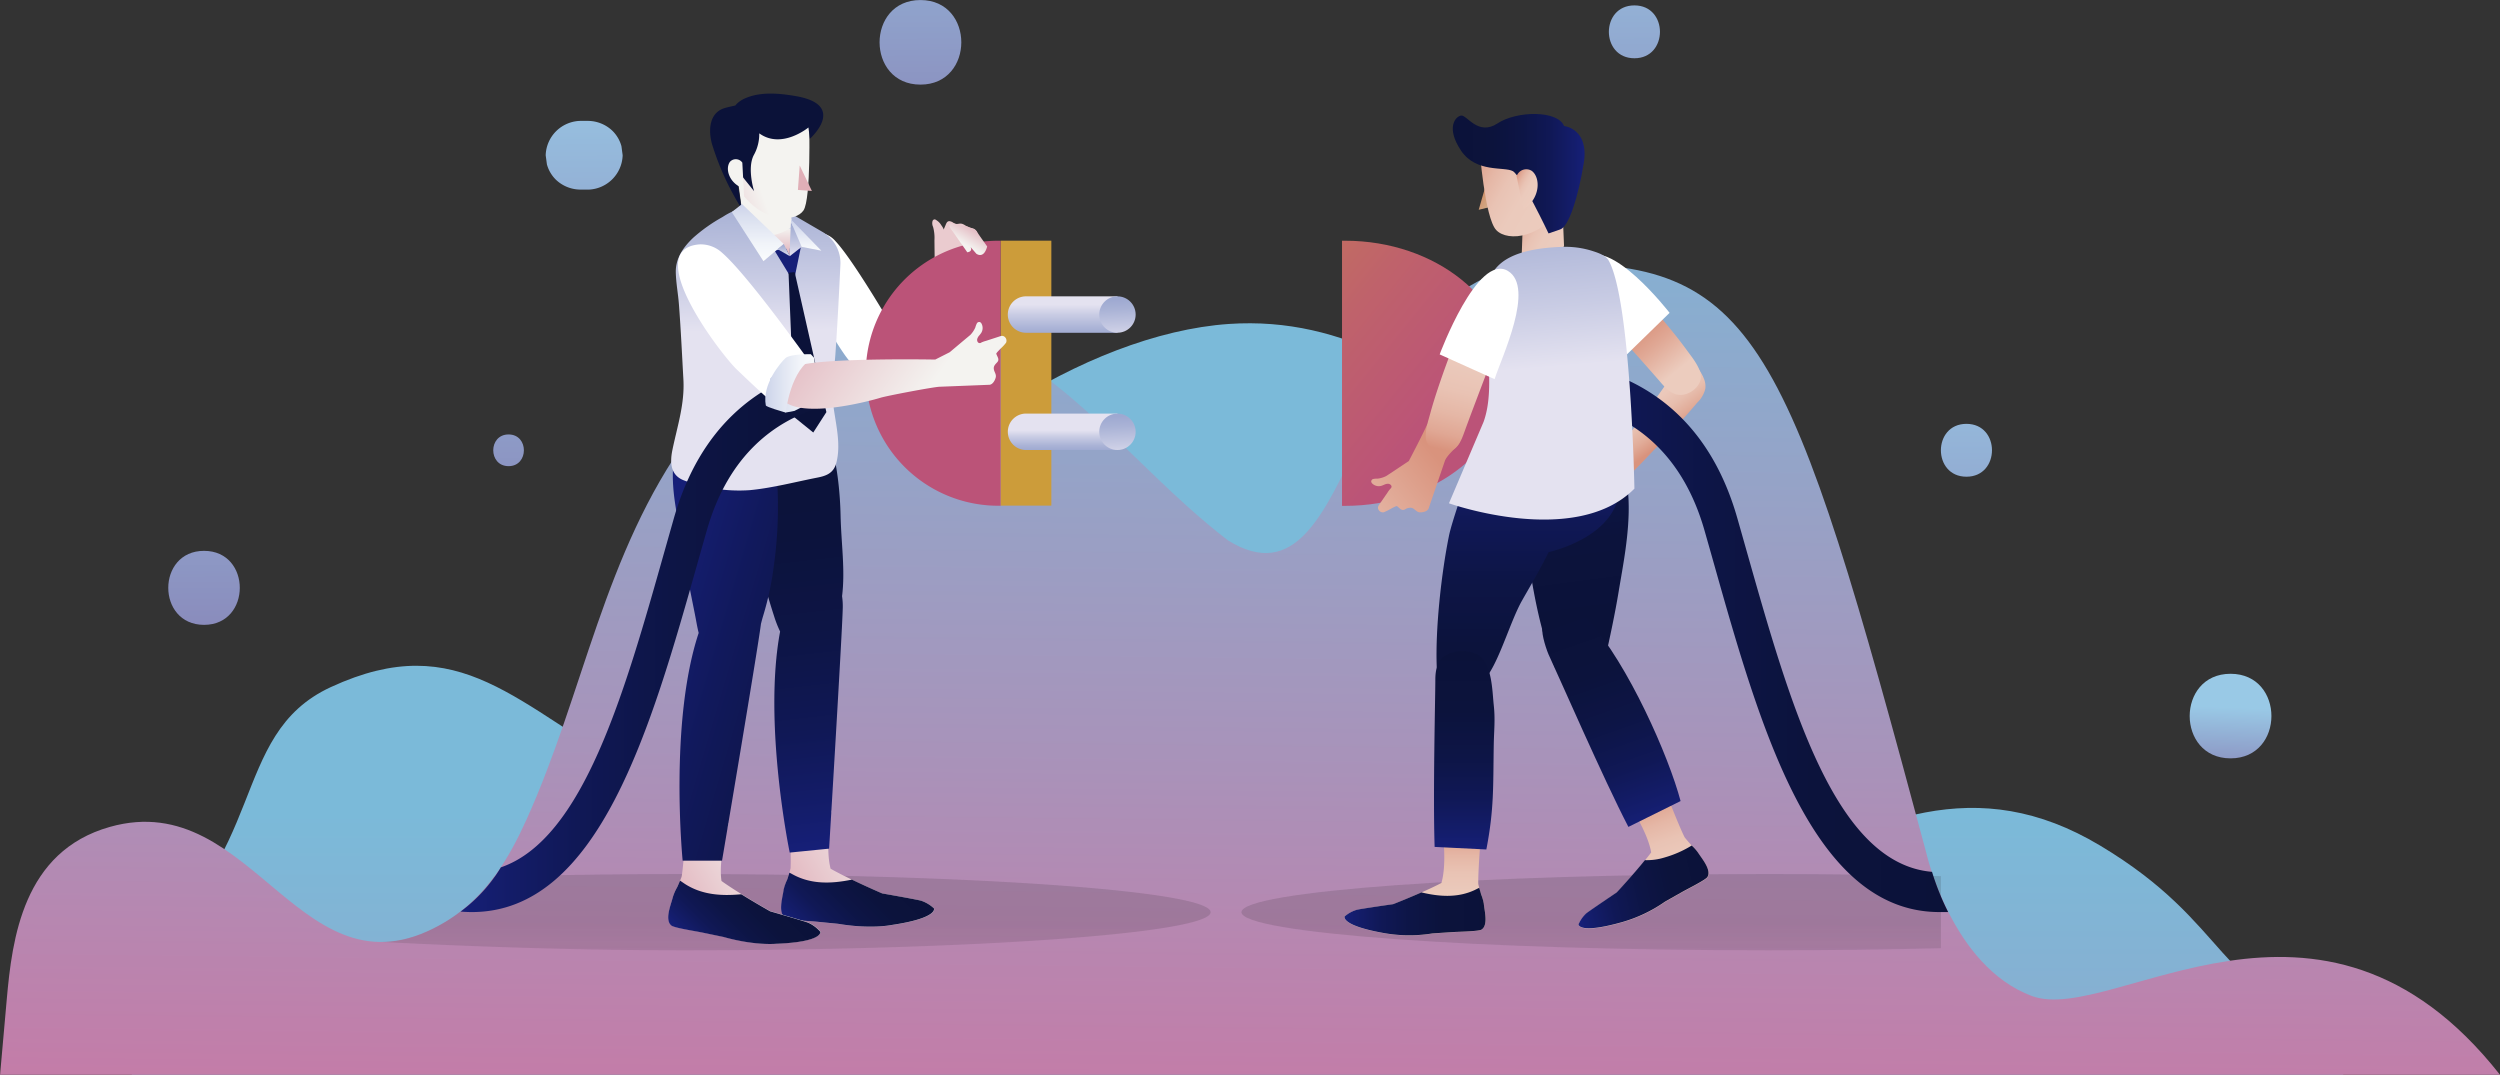 <svg viewBox="0 0 634.66 272.83" xmlns="http://www.w3.org/2000/svg" xmlns:xlink="http://www.w3.org/1999/xlink"><rect x="0" y="0" width="634.66" height="272.83" fill="#333333" stroke="none"/><linearGradient id="a" gradientUnits="userSpaceOnUse" x1="398.24" x2="398.24" y1="584.84" y2="369.23"><stop offset="0" stop-color="#c57ba7"/><stop offset=".32" stop-color="#a893ba"/><stop offset=".76" stop-color="#87afd1"/><stop offset="1" stop-color="#7bbad9"/></linearGradient><linearGradient id="b" x1="401.31" x2="404.52" xlink:href="#a" y1="444.93" y2="163.71"/><linearGradient id="c" gradientUnits="userSpaceOnUse" x1="286.07" x2="286.07" y1="398.38" y2="425.96"><stop offset="0" stop-color="#151216"/><stop offset=".01" stop-color="#151216" stop-opacity=".99"/><stop offset="1" stop-color="#36283e" stop-opacity=".2"/></linearGradient><linearGradient id="d" x1="488.02" x2="488.02" xlink:href="#c" y1="398.38" y2="425.96"/><linearGradient id="e" gradientTransform="matrix(-1 0 0 1 -4339.12 0)" gradientUnits="userSpaceOnUse" x1="-4692.65" x2="-4787.49" y1="193.36" y2="270.07"><stop offset="0" stop-color="#cc9c3a"/><stop offset=".21" stop-color="#c88a49"/><stop offset=".73" stop-color="#bf626b"/><stop offset="1" stop-color="#bb5378"/></linearGradient><linearGradient id="f" gradientTransform="matrix(-.13 .99 .99 .13 -8310.22 4425.49)" gradientUnits="userSpaceOnUse" x1="-5215.15" x2="-5215.15" y1="8203.6" y2="8238.09"><stop offset="0" stop-color="#ecccbe"/><stop offset=".39" stop-color="#ebcabc"/><stop offset=".59" stop-color="#e9c3b4"/><stop offset=".75" stop-color="#e5b7a6"/><stop offset=".89" stop-color="#e0a794"/><stop offset="1" stop-color="#d9937d"/></linearGradient><linearGradient id="g" gradientUnits="userSpaceOnUse" x1="501.15" x2="508.8" y1="263.55" y2="274.22"><stop offset="0" stop-color="#ecccbe"/><stop offset=".24" stop-color="#ebc8ba"/><stop offset=".5" stop-color="#e7beae"/><stop offset=".75" stop-color="#e1ac99"/><stop offset="1" stop-color="#d9937d"/></linearGradient><linearGradient id="h" gradientTransform="matrix(1.05 -.15 .14 .97 -4903.89 588.05)" gradientUnits="userSpaceOnUse" x1="5051.17" x2="5066.13" y1="476.57" y2="476.57"><stop offset="0" stop-color="#ecccbe"/><stop offset=".04" stop-color="#ebc8b9"/><stop offset=".26" stop-color="#e3b19f"/><stop offset=".5" stop-color="#dda08c"/><stop offset=".74" stop-color="#da9681"/><stop offset="1" stop-color="#d9937d"/></linearGradient><linearGradient id="i" gradientUnits="userSpaceOnUse" x1="509.56" x2="500.52" y1="257.96" y2="246.79"><stop offset="0" stop-color="#ecccbe"/><stop offset=".59" stop-color="#e0a895"/><stop offset="1" stop-color="#d9937d"/></linearGradient><linearGradient id="j" gradientUnits="userSpaceOnUse" x1="464.21" x2="578.64" y1="325.09" y2="325.09"><stop offset="0" stop-color="#161f78"/><stop offset=".08" stop-color="#141d6c"/><stop offset=".26" stop-color="#101856"/><stop offset=".47" stop-color="#0d1546"/><stop offset=".7" stop-color="#0c133c"/><stop offset="1" stop-color="#0b1239"/></linearGradient><linearGradient id="k" gradientTransform="matrix(.99 -.13 .13 .99 3268.66 -739.12)" x1="-2898.01" x2="-2898.01" xlink:href="#j" y1="623.83" y2="689.74"/><linearGradient id="l" gradientTransform="matrix(.973 -.231 .231 .973 3065.57 -1763.02)" x1="-2991.45" x2="-2994.47" xlink:href="#f" y1="1508.87" y2="1480.39"/><linearGradient id="m" gradientTransform="matrix(.973 -.231 .231 .973 3065.57 -1763.02)" x1="-3009.5" x2="-2974.3" xlink:href="#j" y1="1502.14" y2="1502.14"/><linearGradient id="n" gradientTransform="matrix(.973 -.231 .231 .973 3065.57 -1763.02)" x1="-2986.37" x2="-2992.43" xlink:href="#j" y1="1485.84" y2="1428.59"/><linearGradient id="o" x1="472.19" x2="472.19" xlink:href="#j" y1="277.2" y2="349.06"/><linearGradient id="p" gradientTransform="translate(3303.42)" x1="-2860.07" x2="-2860.07" xlink:href="#f" y1="401.01" y2="374.15"/><linearGradient id="q" x1="425.47" x2="461.22" xlink:href="#j" y1="394.98" y2="394.98"/><linearGradient id="r" x1="455.82" x2="455.82" xlink:href="#j" y1="379.23" y2="328.88"/><linearGradient id="s" gradientUnits="userSpaceOnUse" x1="379.18" x2="375.62" y1="51.62" y2="49.56"><stop offset="0" stop-color="#d1b18f"/><stop offset="1" stop-color="#d08e67"/></linearGradient><linearGradient id="t" gradientTransform="translate(3303.42)" x1="-2820.84" x2="-2832.9" xlink:href="#f" y1="223.77" y2="216.81"/><linearGradient id="u" gradientTransform="translate(3303.42)" x1="-2822.4" x2="-2844.64" xlink:href="#f" y1="215.5" y2="202.66"/><linearGradient id="v" gradientTransform="matrix(-1 0 0 1 742.1 0)" x1="255.73" x2="289.19" xlink:href="#j" y1="207.64" y2="207.64"/><linearGradient id="w" gradientTransform="translate(3303.42)" x1="-2829.41" x2="-2835.24" xlink:href="#f" y1="213.04" y2="209.67"/><linearGradient id="x" gradientUnits="userSpaceOnUse" x1="473.25" x2="469.33" y1="257.16" y2="209.4"><stop offset="0" stop-color="#e4e2f0"/><stop offset=".32" stop-color="#c9cce4"/><stop offset=".76" stop-color="#aab3d6"/><stop offset="1" stop-color="#9ea9d1"/></linearGradient><linearGradient id="y" gradientUnits="userSpaceOnUse" x1="419.87" x2="449.11" y1="303.48" y2="280.02"><stop offset="0" stop-color="#ecccbe"/><stop offset="1" stop-color="#d9937d"/></linearGradient><linearGradient id="z" gradientTransform="matrix(.991 .131 -.131 .991 3862.72 3353.77)" x1="-3780.39" x2="-3784.53" xlink:href="#f" y1="-2640.45" y2="-2602.93"/><linearGradient id="A" gradientTransform="matrix(-.97 -.26 -.26 .97 -4861.66 -648.27)" gradientUnits="userSpaceOnUse" x1="-5231.08" x2="-5223.51" y1="-474.58" y2="-474.58"><stop offset="0" stop-color="#fafcfd"/><stop offset=".52" stop-color="#f8fafc"/><stop offset=".71" stop-color="#f1f4f9"/><stop offset=".85" stop-color="#e6eaf5"/><stop offset=".96" stop-color="#d5dbee"/><stop offset="1" stop-color="#ccd3ea"/></linearGradient><linearGradient id="B" gradientTransform="matrix(-.97 -.26 -.26 .97 -4861.66 -648.27)" gradientUnits="userSpaceOnUse" x1="-5226.27" x2="-5242.63" y1="-490.82" y2="-490.82"><stop offset="0" stop-color="#eacbcf"/><stop offset="1" stop-color="#dfabb6"/></linearGradient><linearGradient id="C" gradientTransform="translate(-8991.11)" gradientUnits="userSpaceOnUse" x1="9302.58" x2="9273.03" y1="377.26" y2="394.33"><stop offset="0" stop-color="#f4f3f0"/><stop offset="1" stop-color="#dfabb6"/></linearGradient><linearGradient id="D" x1="289.82" x2="309.94" xlink:href="#j" y1="403.01" y2="382.89"/><linearGradient id="E" x1="294.87" x2="281.94" xlink:href="#j" y1="378.92" y2="265.67"/><linearGradient id="F" x1="9273.18" x2="9245.4" xlink:href="#C" y1="382.26" y2="398.29"/><linearGradient id="G" x1="262.22" x2="280.35" xlink:href="#j" y1="406.17" y2="388.04"/><linearGradient id="H" gradientUnits="userSpaceOnUse" x1="246.07" x2="334.47" y1="320.19" y2="346.21"><stop offset="0" stop-color="#161f78"/><stop offset=".01" stop-color="#161f77"/><stop offset=".25" stop-color="#11195c"/><stop offset=".49" stop-color="#0e1548"/><stop offset=".74" stop-color="#0c133d"/><stop offset="1" stop-color="#0b1239"/></linearGradient><linearGradient id="I" x1="275.83" x2="275.12" xlink:href="#x" y1="247.57" y2="207.65"/><linearGradient id="J" gradientTransform="matrix(-1 0 0 1 -4990 -163.58)" x1="-5187.61" x2="-5187.61" xlink:href="#C" y1="221.52" y2="229.03"/><linearGradient id="K" gradientTransform="matrix(1 -.1 .1 1 -9944.6 84.65)" gradientUnits="userSpaceOnUse" x1="10099.01" x2="10099.01" y1="963.99" y2="955.33"><stop offset="0" stop-color="#161f78"/><stop offset=".23" stop-color="#151e73"/><stop offset=".51" stop-color="#131b64"/><stop offset=".81" stop-color="#0e164c"/><stop offset="1" stop-color="#0b1239"/></linearGradient><linearGradient id="L" gradientTransform="matrix(1 -.1 .1 1 -9944.6 84.65)" gradientUnits="userSpaceOnUse" x1="10110.53" x2="10090.26" y1="987.73" y2="976.03"><stop offset="0" stop-color="#161f78"/><stop offset=".23" stop-color="#151d70"/><stop offset=".58" stop-color="#11195b"/><stop offset="1" stop-color="#0b1239"/></linearGradient><linearGradient id="M" gradientTransform="matrix(-.98 .18 .18 .98 -4835.21 425.01)" x1="-5077.11" x2="-5064.9" xlink:href="#C" y1="691.43" y2="691.43"/><linearGradient id="N" gradientTransform="matrix(-.94 .33 .33 .94 -5714.24 303.86)" x1="-5705.23" x2="-5683.44" xlink:href="#C" y1="1881.44" y2="1881.44"/><linearGradient id="O" gradientTransform="matrix(-.99 .17 .17 .99 -5622.19 -8.36)" gradientUnits="userSpaceOnUse" x1="-5798.34" x2="-5769.16" y1="1197.15" y2="1197.15"><stop offset="0" stop-color="#161f78"/><stop offset=".24" stop-color="#151e73"/><stop offset=".51" stop-color="#131b65"/><stop offset=".79" stop-color="#0f164e"/><stop offset="1" stop-color="#0b1239"/></linearGradient><linearGradient id="P" gradientTransform="matrix(-.94 .33 .33 .94 -5714.24 303.86)" x1="-5685.83" x2="-5681.63" xlink:href="#C" y1="1879.15" y2="1879.15"/><linearGradient id="Q" x1="286.06" x2="286.06" xlink:href="#x" y1="228.61" y2="219.89"/><linearGradient id="R" gradientUnits="userSpaceOnUse" x1="204.65" x2="204.65" y1="63.65" y2="55.73"><stop offset="0" stop-color="#fafcfd"/><stop offset=".99" stop-color="#ccd3ea"/><stop offset="1" stop-color="#ccd3ea"/></linearGradient><linearGradient id="S" gradientTransform="translate(-8409.73 -163.58)" gradientUnits="userSpaceOnUse" x1="8602.1" x2="8602.1" y1="229.89" y2="215.39"><stop offset="0" stop-color="#fafcfd"/><stop offset=".3" stop-color="#f1f4f9"/><stop offset=".78" stop-color="#d9dfef"/><stop offset="1" stop-color="#ccd3ea"/></linearGradient><linearGradient id="T" x1="198.93" x2="198.93" xlink:href="#x" y1="65.03" y2="61.95"/><linearGradient id="U" x1="200.99" x2="314.47" xlink:href="#j" y1="325.08" y2="325.08"/><linearGradient id="V" x1="405.44" x2="318.79" xlink:href="#e" y1="198.81" y2="268.89"/><linearGradient id="W" x1="243.97" x2="277.83" xlink:href="#e" y1="88.3" y2="101.49"/><linearGradient id="X" x1="353.85" x2="353.85" xlink:href="#x" y1="272.82" y2="277.94"/><linearGradient id="Y" x1="353.85" x2="353.85" xlink:href="#x" y1="240.95" y2="248.79"/><linearGradient id="Z" x1="284.01" x2="283.5" xlink:href="#x" y1="86.93" y2="75.95"/><linearGradient id="aa" x1="284.01" x2="283.5" xlink:href="#x" y1="116.69" y2="105.71"/><linearGradient id="ab" gradientTransform="matrix(-1 0 0 1 -4990 -163.58)" x1="-5197.85" x2="-5185.49" xlink:href="#S" y1="261.36" y2="261.36"/><linearGradient id="ac" gradientTransform="matrix(-.82 -.57 -.57 .82 -2275.17 2185.26)" x1="-1034.73" x2="-990.01" xlink:href="#C" y1="-3063.11" y2="-3063.11"/><linearGradient id="ad" gradientTransform="matrix(-1 0 0 1 -4905.92 0)" x1="-5196.65" x2="-5184.31" xlink:href="#S" y1="260.9" y2="260.9"/><linearGradient id="ae" gradientTransform="matrix(.51 -.86 -.86 -.51 -4564.95 7249.49)" x1="8539.02" x2="8544.92" xlink:href="#C" y1="-585.54" y2="-585.54"/><linearGradient id="af" gradientUnits="userSpaceOnUse" x1="584.08" x2="583.06" y1="388.97" y2="245.11"><stop offset="0" stop-color="#8064a1"/><stop offset="1" stop-color="#99c9e6"/></linearGradient><linearGradient id="ag" x1="318.32" x2="317.29" xlink:href="#af" y1="253.83" y2="109.96"/><linearGradient id="ah" x1="649.47" x2="650.42" xlink:href="#af" y1="371.19" y2="343.15"/><linearGradient id="ai" x1="233.23" x2="232.21" xlink:href="#af" y1="322.02" y2="178.15"/><linearGradient id="aj" x1="213.72" x2="212.69" xlink:href="#af" y1="351.8" y2="207.93"/><linearGradient id="ak" x1="499.69" x2="498.66" xlink:href="#af" y1="273.77" y2="129.91"/><linearGradient id="al" x1="136.35" x2="135.33" xlink:href="#af" y1="379.02" y2="235.15"/><g transform="translate(-84.08 -163.58)"><path d="m678.93 425.44c-32.73-10.46-28.45-27.3-61.72-47.21-31.15-18.65-57.59-7.21-89.35 10.52-33.32 18.59-31.22-34.07-45.69-66.2l-12.12 19.26v-64.52c-21.49-17.61-44.25-33.5-74-31.47-36.58 2.5-82 33-101.3 64.55-23 37.65-10.54 70.88-48 50-31.75-17.72-45.75-37.56-78.67-22.37-26.36 12.16-15.37 43.9-50.53 68.08v30.31h561.38z" fill="url(#a)"/><path d="m599.92 416.44c-20.44-7.6-26.85-36.44-26.85-36.44-34.93-130.19-42.77-151.28-97.64-149.25-50.2 1.86-45.57 91.1-79.64 70-3.66-2.82-7.16-5.8-10.57-8.87-8.74-7.88-16.87-16.34-25.61-24.2-18.84-16.94-45-33-74.49-17.25-11 5.88-19.43 14.6-26.11 23.81-21.72 29.94-26.63 65.06-41.28 97.42-4.36 9.64-10.07 19.54-20.31 25.78-36.8 22.38-48.53-34.37-85.45-23.94-22.05 6.23-24.81 28.4-26.18 43.84l-1.65 18.6c0 .16 0 .32-.05.48h634.64c-45.62-57.97-98.37-12.42-118.81-19.98z" fill="url(#b)"/><path d="m257.73 385.48c-17 0-33.23.23-48.18.65a42.64 42.64 0 0 1 -12.13 11.31c-6.19 3.76-11.66 5.28-16.67 5.26 21.76 1.11 48.32 2.13 77 2.13 73.82 0 133.66-4.33 133.66-9.68s-59.86-9.67-133.68-9.67z" fill="url(#c)" opacity=".14"/><path d="m576.81 386c-13.75-.35-28.53-.53-43.91-.53-73.82 0-133.66 4.33-133.66 9.68s59.84 9.68 133.66 9.68c15.38 0 30.15-.19 43.91-.53z" fill="url(#d)" opacity=".14"/><path d="m424.77 224.69h.77c23.06 0 41.75 15.06 41.75 33.64s-18.69 33.67-41.75 33.67h-.77z" fill="url(#e)"/><path d="m498.76 283.08 1.1-1.27c-1.52-1.61-3.12-3.14-4.78-4.6l-.83 1.36-1.24.7-2.88 1.29-1.85.83a10.74 10.74 0 0 1 -2.23 1c-.75.16-1.52.18-2.28.26a.56.56 0 0 0 -.35.12.67.67 0 0 0 -.1.53 2.24 2.24 0 0 0 .34 1.23 2.07 2.07 0 0 0 .55.45 3.47 3.47 0 0 0 1 .47 2.14 2.14 0 0 0 .9-.08 10.13 10.13 0 0 1 1.72.13 6.22 6.22 0 0 0 -.62 1.15 4.53 4.53 0 0 0 -.58 1.55.25.25 0 0 0 0 .16.3.3 0 0 0 .13.1c.21.11.31.34.49.48s.43.14.63.26a2.05 2.05 0 0 1 .46.58 2.4 2.4 0 0 0 .95.7 1.05 1.05 0 0 1 .46.33 2.26 2.26 0 0 0 .36.5c.22.18.5.06.75.05s.41.25.66.42.55 0 .79-.16a15 15 0 0 0 3-2 15.57 15.57 0 0 0 1.55-3l1.89-3.64z" fill="url(#f)"/><path d="m516.75 260a5 5 0 0 1 .26 2.2 7.06 7.06 0 0 1 -2 3.53q-5 5.9-10.44 11.44c-1.79 1.85-4.16 4.44-6 6.2l-5-4.28s10-12.63 14.61-19.73c.85-1.31 1.82-2.72 3.29-3.08 2.21-.53 3.4 0 4.54 2.12a10.07 10.07 0 0 1 .74 1.6z" fill="url(#g)"/><path d="m493.55 287.8c-.44-.62-.78-.33-.78-.33l-1.23 1.93.33-.87c.42-1.11.43-.83.85-1.94 0 0-1.09-1.15-1.77.16l.61-2.29a2.67 2.67 0 0 0 -3.47-1.19s-1.74 4-1.87 4.56a1 1 0 0 0 .07.78c.18.25.56.33.77.57s.16.87.5 1.13.64.16.87.37.22.54.42.74.48.22.67.38.14.16.22.23a.75.75 0 0 0 .72.11h.32c1.7-.23 3.22-3.72 2.77-4.34z" fill="url(#h)"/><path d="m509.72 263.72c-1.63-.41-3-1.8-4.27-3.32-3.22-3.7-6.49-7.35-9.75-11q-2.18-2.45-4.33-4.91c-2.93-3.37-7.29-8.26-3.43-12.76a5 5 0 0 1 4-1.17 5.85 5.85 0 0 1 2.66 1.31 44.61 44.61 0 0 1 4.8 5.17c2.72 3 5.4 6 8 9.18 1.66 2 3.3 4.05 4.84 6.17 1.27 1.75 3 3.81 3.55 6s-1.28 4.23-3.13 5a4.51 4.51 0 0 1 -2.94.33z" fill="url(#i)"/><path d="m495.61 255c-3-4.87-15.25-19.8-9.48-25.56 6.38-6.37 21.8 13.56 21.8 13.56z" fill="#fff"/><path d="m574.55 384.91c-24.65-2.1-36-42.42-47.08-81.51q-1.18-4.19-2.36-8.32c-13.51-47.29-58.84-39.66-59.3-39.58l.68 5 .67 5c1.57-.28 38.47-6.32 49.63 32.74q1.17 4.1 2.35 8.28c11.74 41.6 25 88.6 57.29 88.6h2.22a64.53 64.53 0 0 1 -4.1-10.21z" fill="url(#j)"/><path d="m478.84 333.08c-3.72-9-5.45-18.86-6.91-28.48-.73-4.78-.69-22.61-1.07-27.44-.72-9.13 1.39-7.65 12.51-6.81a10.84 10.84 0 0 1 4 1.12c14.84 7.43 9.68 29.79 7.63 42.28-.89 5.42-2.27 11.94-3.5 17.3-6.11 7.03-12.66 2.03-12.66 2.03z" fill="url(#k)"/><path d="m515.17 380.07a11.51 11.51 0 0 0 -1.67-1.88c-.17-.17-1.66-1.88-1.78-2.1-1.61-3.2-5.13-12.44-5.13-12.44l-9 4s4.83 7.19 5.66 12.34c-3 4-8.71 10.2-8.71 10.2s-7.42 5-7.76 5.34a8.18 8.18 0 0 0 -1.94 2.78s0 2.5 10.74-.49a36.61 36.61 0 0 0 11.21-5.28l4.33-2.45c1.48-.84 6.05-3.1 6.45-3.83a1.94 1.94 0 0 0 .25-.76c.18-1.81-1.75-3.99-2.65-5.43z" fill="url(#l)"/><path d="m513.54 378.23a27.34 27.34 0 0 1 -6.78 3 15.19 15.19 0 0 1 -5.1.71c-3.06 3.79-7.15 8.19-7.15 8.19s-7.42 5-7.76 5.34a8.18 8.18 0 0 0 -1.94 2.78s0 2.5 10.74-.49a36.61 36.61 0 0 0 11.21-5.28l4.33-2.45c1.48-.84 6.05-3.1 6.45-3.83a1.94 1.94 0 0 0 .25-.76c.17-1.78-1.74-4-2.64-5.41a11.16 11.16 0 0 0 -1.61-1.8z" fill="url(#m)"/><path d="m510.72 366.94c-3-11.35-13.25-34.63-23.42-46-1.6-1.79-4.67-3.13-7.07-2.39-1.85.57-4.15 2.41-4.57 4.39-.35 1.64 1.12 6 1.81 7.38 1.93 4.05 13.73 31.15 20 43.18z" fill="url(#n)"/><path d="m459.14 277.2h21.18l.08.13v-.13h14.72a35.63 35.63 0 0 1 -.17 12.46c-2.1 9.42-13.76 13.11-17.74 14.11-2.26 4.6-4.82 8.86-6.77 12.32-2.7 4.79-5.32 13.8-8.31 18.41-8.13 4.5-13.31-1.5-13.31-1.5-.39-9.76 1.17-23.86 3.1-33.39.78-3.88 4.98-15.61 7.22-22.41z" fill="url(#o)"/><path d="m460.75 393a11.53 11.53 0 0 0 -.7-2.42c-.08-.22-.69-2.42-.69-2.66-.07-3.58.76-13.43.76-13.43l-9.87-.33s1.24 8.58-.25 13.57c-4.41 2.34-12.27 5.42-12.27 5.42s-8.84 1.26-9.3 1.45a8.17 8.17 0 0 0 -3 1.66s-1.07 2.26 9.9 4.21a36.61 36.61 0 0 0 12.39.1l5-.33c1.7-.11 6.8-.18 7.47-.65a1.94 1.94 0 0 0 .56-.58c.95-1.54.18-4.34 0-6.01z" fill="url(#p)"/><path d="m454.68 374.29q.28.81.49 1.64.3-.8.58-1.6z" fill="#efd4b4"/><path d="m460.05 390.57c0-.13-.27-.92-.45-1.61l-1.13.56c-4.25 2-8.8 1.72-13.28.67l-.24-.07c-3.67 1.62-7.21 3-7.21 3s-8.84 1.26-9.3 1.45a8.17 8.17 0 0 0 -3 1.66s-1.07 2.26 9.9 4.21a36.62 36.62 0 0 0 12.39.1l5-.33c1.7-.11 6.8-.18 7.47-.65a1.94 1.94 0 0 0 .56-.58c.92-1.54.15-4.33 0-6a11.53 11.53 0 0 0 -.71-2.41z" fill="url(#q)"/><path d="m461.41 379.23c2-10.37 1.7-16 1.88-26.5.06-3.76.41-6.41 0-10.15s-.38-11-4.36-12.94a9 9 0 0 0 -7.82.28c-2.19 1.25-2.64 3.84-2.65 6.16 0 4.49-.62 28.94-.18 42.5z" fill="url(#r)"/></g><path d="m377.28 46.68 1.43 5.76-3.32.82z" fill="url(#s)"/><path d="m470.76 216.39c0 1.84-.4 12.66-.4 12.66 1.11 1.26 6.5 1.71 8.77-.21a5.27 5.27 0 0 0 2-2.9l-.66-15.8z" fill="url(#t)" transform="translate(-84.08 -163.58)"/><path d="m479.67 198.16.59 5.63.9 8.59.25 2.42c-5.48 9.32-14.55 10.3-17.49 7.19s-4.26-20.88-4.26-20.88z" fill="url(#u)" transform="translate(-84.08 -163.58)"/><path d="m477.2 222.84s-6.91-14.59-9.06-15.81-9.34.5-13.17-5.23-1.49-8.59 0-8.88 4.29 5.27 9.25 2 15.34-3.36 16.92.65c0 0 6.44.65 5 9.44s-3.83 16.16-6 16.82z" fill="url(#v)" transform="translate(-84.08 -163.58)"/><path d="m473 207c2.22 1.78 2.12 6.93-2.16 9.77l-1.75-8.45a2.59 2.59 0 0 1 3.91-1.32z" fill="url(#w)" transform="translate(-84.08 -163.58)"/><path d="m480.42 226.26c-6.14.25-15.84 1.32-18.13 8.2a27.77 27.77 0 0 0 -1 11.5c.3 3 .56 6 .69 9 .21 5.09.49 10.83-1.27 15.71l-8.79 20.68s32.08 11.42 47.08-3.72c0 0-.87-48.12-6.59-58-.7-1.21-2.62-1.87-3.83-2.26a22.76 22.76 0 0 0 -8.16-1.11z" fill="url(#x)" transform="translate(-84.08 -163.58)"/><path d="m446.47 271.15c-1.16 2.65-4.74 9.47-4.74 9.47l-3.48 2.32-2.25 1.48a6.59 6.59 0 0 1 -2.17.67 5.15 5.15 0 0 0 -1.15.09.69.69 0 0 0 -.5.63.84.84 0 0 0 .29.54 2.37 2.37 0 0 0 2.23.58 7.3 7.3 0 0 0 .85-.33 2.22 2.22 0 0 1 .89-.21 1 1 0 0 1 .79.39c.23.34.08.62-.16.85a6.81 6.81 0 0 0 -.75 1l-1.93 2.8c-.28.41-.61.78-.45 1.31a1.27 1.27 0 0 0 1.38.9 11.07 11.07 0 0 0 1.73-.84c.18-.08 1.51-.85 1.68-.73.72.53 1.1 1.24 2 .85a2.42 2.42 0 0 1 1.71-.42c.86.25 1.21 1.13 2.15 1.15.71 0 1.85-.2 2.17-1l4.1-12c.5-1.47 2.54-3 3.79-4.73z" fill="url(#y)" transform="translate(-84.08 -163.58)"/><path d="m453.19 277.64c1.29-.9 2-2.56 2.62-4.33 1.57-4.31 3.21-8.59 4.83-12.88.72-1.91 1.44-3.82 2.14-5.74 1.43-3.92 3.61-9.65-1.27-12.3a4.63 4.63 0 0 0 -3.93.33 5.47 5.47 0 0 0 -1.89 2 41.72 41.72 0 0 0 -2.46 6.13c-1.38 3.53-2.69 7.09-3.9 10.69-.78 2.32-1.52 4.64-2.16 7-.52 1.95-1.38 4.35-1.09 6.43s2.53 3.26 4.41 3.34a4.22 4.22 0 0 0 2.7-.67z" fill="url(#z)" transform="translate(-84.08 -163.58)"/><path d="m463.5 259.84c1.73-5.44 10.36-23.28 3.38-27.48-7.72-4.65-17.32 21.19-17.32 21.19z" fill="#fff" transform="translate(-84.08 -163.58)"/><path d="m308.09 263.33c-.67.74-8-7.63-8.65-8.45-3-3.61-20.65-31.77-7.94-32.27a6.28 6.28 0 0 1 4.75 2.27c5.29 5.67 17.53 27.18 17.53 27.18z" fill="#fff" transform="translate(-84.08 -163.58)"/><path d="m309.8 263.33s-2.17-10.69 4-12.8l-.7-1.33a7.62 7.62 0 0 0 -4.72 1.66c-1.13.93-5.22 5.22-4.69 10.65 0 .41 4.22 2 4.22 2z" fill="url(#A)" transform="translate(-84.08 -163.58)"/><path d="m321.79 219.47a3.64 3.64 0 0 1 1.19 1.19c.13.2.74 1 .64 1.25l.46-1.08c.22-.51.4-1.17 1.09-1.1a2.18 2.18 0 0 1 .87.36 2.08 2.08 0 0 0 .87.35c.32 0 .63-.09 1-.1.76 0 1.35.64 2.06.92.56.22 1.23.21 1.68.61a2 2 0 0 1 .47.73c.33.79.76 2.18.33 3l-6.57 10.91c-.86 1.43-1.27 3.62-1.79 5.21-.57 1.75-1.12 3.52-1.65 5.28-1.31 4.32-6 20.9-13.46 15.56-1.6-1.15-1.67-4.45-1.56-6.53.25-4.91 13.18-22.86 13.18-22.86l.75-4.23-.05-4.35a10.52 10.52 0 0 0 -.35-3.42 2.18 2.18 0 0 1 -.14-1.46.65.65 0 0 1 .46-.44.82.82 0 0 1 .52.2z" fill="url(#B)" transform="translate(-84.08 -163.58)"/><path d="m283.1 389.43a12.51 12.51 0 0 1 .84-2.6c.09-.24.83-2.6.84-2.86.2-3.88-.36-14.6-.36-14.6h10.72s-1.64 9.26-.2 14.74c4.71 2.69 13.12 6.3 13.12 6.3s9.55 1.67 10 1.89a8.87 8.87 0 0 1 3.14 1.91s1.09 2.48-10.88 4.23c0 0-5.18 1.08-13.45-.32l-5.38-.53c-1.84-.18-7.37-.43-8.09-1a2.1 2.1 0 0 1 -.59-.64c-.9-1.68.04-4.69.29-6.52z" fill="url(#C)" transform="translate(-84.08 -163.58)"/><path d="m283.94 386.84c.05-.14.32-1 .54-1.73l1.2.64c4.54 2.35 9.49 2.17 14.38 1.19l.26-.07c3.92 1.89 7.72 3.52 7.72 3.52s9.55 1.67 10 1.89a8.87 8.87 0 0 1 3.14 1.91s1.09 2.48-10.88 4.23c0 0-5.18 1.08-13.45-.32l-5.38-.53c-1.84-.18-7.37-.43-8.09-1a2.1 2.1 0 0 1 -.59-.64c-.95-1.7 0-4.71.24-6.53a12.5 12.5 0 0 1 .91-2.56z" fill="url(#D)" transform="translate(-84.08 -163.58)"/><path d="m297.47 294.31c-.21-9.64-2.3-27.23-10.28-27.81-3-.22-6-1.31-8.75-.17a9.72 9.72 0 0 0 -1.85 1c-3.13 2.18-5 6.09-5.4 10-.51 4.57.6 9.15 1.69 13.62 2.35 9.7 4.61 19.45 7.68 28.95a29.09 29.09 0 0 0 1.56 4c-4.37 23.34 2.44 56.12 2.44 56.12l10-1s3.29-54.2 3.46-60.9a17.6 17.6 0 0 0 -.17-3.19c.83-6.69-.21-13.14-.38-20.62z" fill="url(#E)" transform="translate(-84.08 -163.58)"/><path d="m254.92 391.29a12.5 12.5 0 0 1 1.08-2.49c.12-.23 1.1-2.49 1.14-2.76.61-3.84 1.18-14.56 1.18-14.56l10.68 1.12s-2.61 9-1.76 14.63c4.4 3.17 12.38 7.66 12.38 7.66s9.31 2.67 9.79 2.95a8.88 8.88 0 0 1 2.93 2.23s.82 2.59-11.27 3.05c0 0-5.27.53-13.34-1.74l-5.29-1.1c-1.81-.38-7.28-1.2-7.94-1.82a2.1 2.1 0 0 1 -.52-.7c-.75-1.76.5-4.68.94-6.47z" fill="url(#F)" transform="translate(-84.08 -163.58)"/><path d="m256 388.8c.07-.13.42-.95.72-1.66l1.13.77c4.27 2.81 9.2 3.16 14.17 2.71h.27c3.7 2.29 7.31 4.32 7.31 4.32s9.31 2.67 9.79 2.95a8.88 8.88 0 0 1 2.93 2.23s.82 2.59-11.27 3.05c0 0-5.27.53-13.34-1.74l-5.29-1.1c-1.81-.38-7.28-1.2-7.94-1.82a2.1 2.1 0 0 1 -.52-.7c-.76-1.79.48-4.68.93-6.47a12.5 12.5 0 0 1 1.11-2.54z" fill="url(#G)" transform="translate(-84.08 -163.58)"/><path d="m281.27 284.16a18.66 18.66 0 0 0 -8.15-14 10.91 10.91 0 0 0 -11.68-.53 13.49 13.49 0 0 0 -6 8.89c-1.12 5.42-.36 11.21.66 16.58 1.07 5.58 1.86 11.2 2.89 16.79.6 3.27 1.31 6.52 1.91 9.78.15.83.33 1.72.55 2.59-7.54 22.74-4.07 57.81-4.07 57.81h10s9-53.2 9.88-60.12c.19-.74.38-1.46.59-2.14a76.71 76.71 0 0 0 2.64-12.28 108.28 108.28 0 0 0 .78-23.37z" fill="url(#H)" transform="translate(-84.08 -163.58)"/><path d="m254.77 277.85c1.25-6.07 3.15-11.65 2.8-17.94s-.65-12.7-1.13-19c-.2-2.69-.74-5.48-.8-8.16-.09-3.6 1.92-6.45 4.45-8.84a41.64 41.64 0 0 1 7.29-5.17l.3-.18a18.83 18.83 0 0 1 3-1.58 18.06 18.06 0 0 1 14.52 1l7.9 4.6a9.13 9.13 0 0 1 4.32 8.35c-.35 7.53-.74 15.05-1.26 22.57-.27 3.93-1 7.71-.68 11.67.49 5.16 2.29 10.84.89 16-.69 2.54-2.56 3.22-4.77 3.65-5.7 1.12-11.37 2.63-17.15 3.19a39.34 39.34 0 0 1 -16.67-2.45c-3.34-1.23-3.72-4.22-3.01-7.71z" fill="url(#I)" transform="translate(-84.08 -163.58)"/><path d="m200.5 65.45-6.25-6.73 6.72-.79z" fill="url(#J)"/><path d="m203.31 62.73-1.82 8.87-4.88-8.02 2.95-.46.94 1.91v-1.95z" fill="url(#K)"/><path d="m201.74 69.08-1.56.15 1.48 36.69 4.8 3.88 3.33-5.18z" fill="url(#L)"/><path d="m271.52 210.17 1.09 8s3.15 9.41 12.71 2.9l-2-12.48z" fill="url(#M)" transform="translate(-84.08 -163.58)"/><path d="m270.71 197.11 2.16 14.32.1 2c5.63 6.84 13.1 6.47 15.08 3.58s1.45-22.36 1.45-22.36z" fill="url(#N)" transform="translate(-84.08 -163.58)"/><path d="m203.02 42.01-.46 6.21 3.55.26z" fill="#e0afb7"/><path d="m276.83 197.43a11 11 0 0 1 -1.43 5.6c-1.69 3.38.12 9.09.12 9.09l-4.76-5.93 1.58 10.36a69 69 0 0 1 -7.52-16.44c-.92-3.33-.77-7.81 3.11-9.06.91-.29 2.81-.68 2.81-.68s.34-.4.51-.56a7.48 7.48 0 0 1 2.38-1.43c3.9-1.56 8.51-1.09 12.54-.39 13.12 2.29 3.51 10.82 3.51 10.82l-.37-2.87s-6.78 5.63-12.48 1.49z" fill="url(#O)" transform="translate(-84.08 -163.58)"/><path d="m269.39 204.66c-1.29 1.74-.22 5.51 3.48 6.77l-.34-6.56a2 2 0 0 0 -3.14-.21z" fill="url(#P)" transform="translate(-84.08 -163.58)"/><path d="m284.58 228.61 3-2.35-2.7-6.37s-.44 8.57-.3 8.72z" fill="url(#Q)" transform="translate(-84.08 -163.58)"/><path d="m200.81 56.3 2.69 6.37 5.01.97-7.7-7.91z" fill="url(#R)"/><path d="m185.77 53.83 8.04 12.48 5.16-4.37-10.6-10.14z" fill="url(#S)"/><path d="m198.97 61.94 1.53 3.09-3.13-1.79z" fill="url(#T)"/><path d="m314.47 255.51c-.45-.08-45.79-7.72-59.3 39.58q-1.17 4.12-2.36 8.32c-10.18 36.06-20.66 73.18-41.58 80.36a38.94 38.94 0 0 1 -10.23 11.23q1.46.12 2.87.12c32.29 0 45.55-47 57.29-88.6q1.18-4.17 2.35-8.28c11.16-39.06 48.06-33 49.63-32.74l.67-5z" fill="url(#U)" transform="translate(-84.08 -163.58)"/><path d="m338.13 224.69h-.62a33.64 33.64 0 1 0 0 67.28h.62z" fill="url(#V)" transform="translate(-84.08 -163.58)"/><path d="m254.06 61.1h12.84v67.26h-12.84z" fill="url(#W)"/><path d="m339.93 273.2a4.62 4.62 0 0 0 4.62 4.62h23.21v-9.25h-23.21a4.62 4.62 0 0 0 -4.62 4.63z" fill="url(#X)" transform="translate(-84.08 -163.58)"/><path d="m344.55 238.81a4.62 4.62 0 0 0 0 9.25h23.21v-9.25z" fill="url(#Y)" transform="translate(-84.08 -163.58)"/><circle cx="283.68" cy="79.85" fill="url(#Z)" r="4.62"/><circle cx="283.68" cy="109.62" fill="url(#aa)" r="4.62"/><path d="m283.77 268.13c-.75.82-11.84-10-12.72-10.82-3.84-3.69-24.54-30.52-9.39-31.69a8 8 0 0 1 5.79 2.18c6.64 5.77 22.46 28.05 22.46 28.05z" fill="#fff" transform="translate(-84.08 -163.58)"/><path d="m201.69 104.31 4.86-2.5.95-.89.35-1.06-.59-4.54-.6-4.51-6.7.66-4.47 4.67v5.83l3.98 2.76z" fill="url(#ab)"/><path d="m336.85 259.44c.25-.91-.49-1.49-.49-2.39 0-.66.49-1.07.89-1.52.62-.72.05-1.28-.25-2.13-.07-.19 1.06-1.25 1.18-1.4a11.06 11.06 0 0 0 1.3-1.41 1.27 1.27 0 0 0 -.48-1.59c-.47-.3-.91-.09-1.38.06l-3.23 1.05a6.82 6.82 0 0 0 -1.2.43.61.61 0 0 1 -.87-.09 1 1 0 0 1 -.14-.87 2.22 2.22 0 0 1 .45-.79 7.31 7.31 0 0 0 .56-.72 2.37 2.37 0 0 0 .08-2.3.84.84 0 0 0 -.43-.43.69.69 0 0 0 -.75.3 5.15 5.15 0 0 0 -.41 1.07 6.59 6.59 0 0 1 -1.26 1.89l-2.05 1.71-3.2 2.69-3.67 1.86s-32.37-.62-36.22 2.11c-1.63 1.16-4 3.21-3.81 5.39 1 9.41 24.44 2.72 26.15 2.19 1.54-.48 13.35-2.73 15-2.79l12.68-.5c.83-.1 1.37-1.14 1.55-1.82z" fill="url(#ac)" transform="translate(-84.08 -163.58)"/><path d="m283.54 268.32s1.23-11.29 7.19-13.92l-.82-.91s-5.22-.09-6.42 1-6 6.68-5 12c.08.41 4.38 1.63 4.38 1.63z" fill="url(#ad)" transform="translate(-84.08 -163.58)"/><path d="m329.64 227.63s1.47-.14.82-1.36l1.46 1.71s1.88 1.5 2.77-1.83l-1.52-2.15c-.35-.5-.7-1-1-1.49a1.35 1.35 0 0 0 -.63-.61l-1.45-.65a3.17 3.17 0 0 0 -.93-.3c-.27 0-.54 0-.81 0a6.79 6.79 0 0 1 -1.75-.52c-.4-.13-1.24-.37-1.49.14s.75 1.62 1.08 2.1l1.55 2.23z" fill="url(#ae)" transform="translate(-84.08 -163.58)"/><path d="m583.29 284.6c8.64 0 8.65-13.42 0-13.42s-8.65 13.42 0 13.42z" fill="url(#af)" transform="translate(-84.08 -163.58)"/><path d="m317.75 185.06c13.82 0 13.84-21.47 0-21.47s-13.84 21.47 0 21.47z" fill="url(#ag)" transform="translate(-84.08 -163.58)"/><path d="m650.34 356.1c13.82 0 13.84-21.47 0-21.47s-13.84 21.47 0 21.47z" fill="url(#ah)" transform="translate(-84.08 -163.58)"/><path d="m231.33 211.72h2.1a9 9 0 0 0 8.72-8.72l-.31-2.32a8.71 8.71 0 0 0 -2.24-3.85 9.06 9.06 0 0 0 -6.17-2.56h-2.1a9 9 0 0 0 -8.72 8.72l.31 2.32a8.71 8.71 0 0 0 2.24 3.85 9.07 9.07 0 0 0 6.17 2.55z" fill="url(#ai)" transform="translate(-84.08 -163.58)"/><path d="m213.19 281.92c5.18 0 5.19-8.05 0-8.05s-5.19 8.05 0 8.05z" fill="url(#aj)" transform="translate(-84.08 -163.58)"/><path d="m499 178.37c8.64 0 8.65-13.42 0-13.42s-8.65 13.42 0 13.42z" fill="url(#ak)" transform="translate(-84.08 -163.58)"/><path d="m135.88 322.21c12.09 0 12.11-18.79 0-18.79s-12.11 18.79 0 18.79z" fill="url(#al)" transform="translate(-84.08 -163.58)"/></svg>